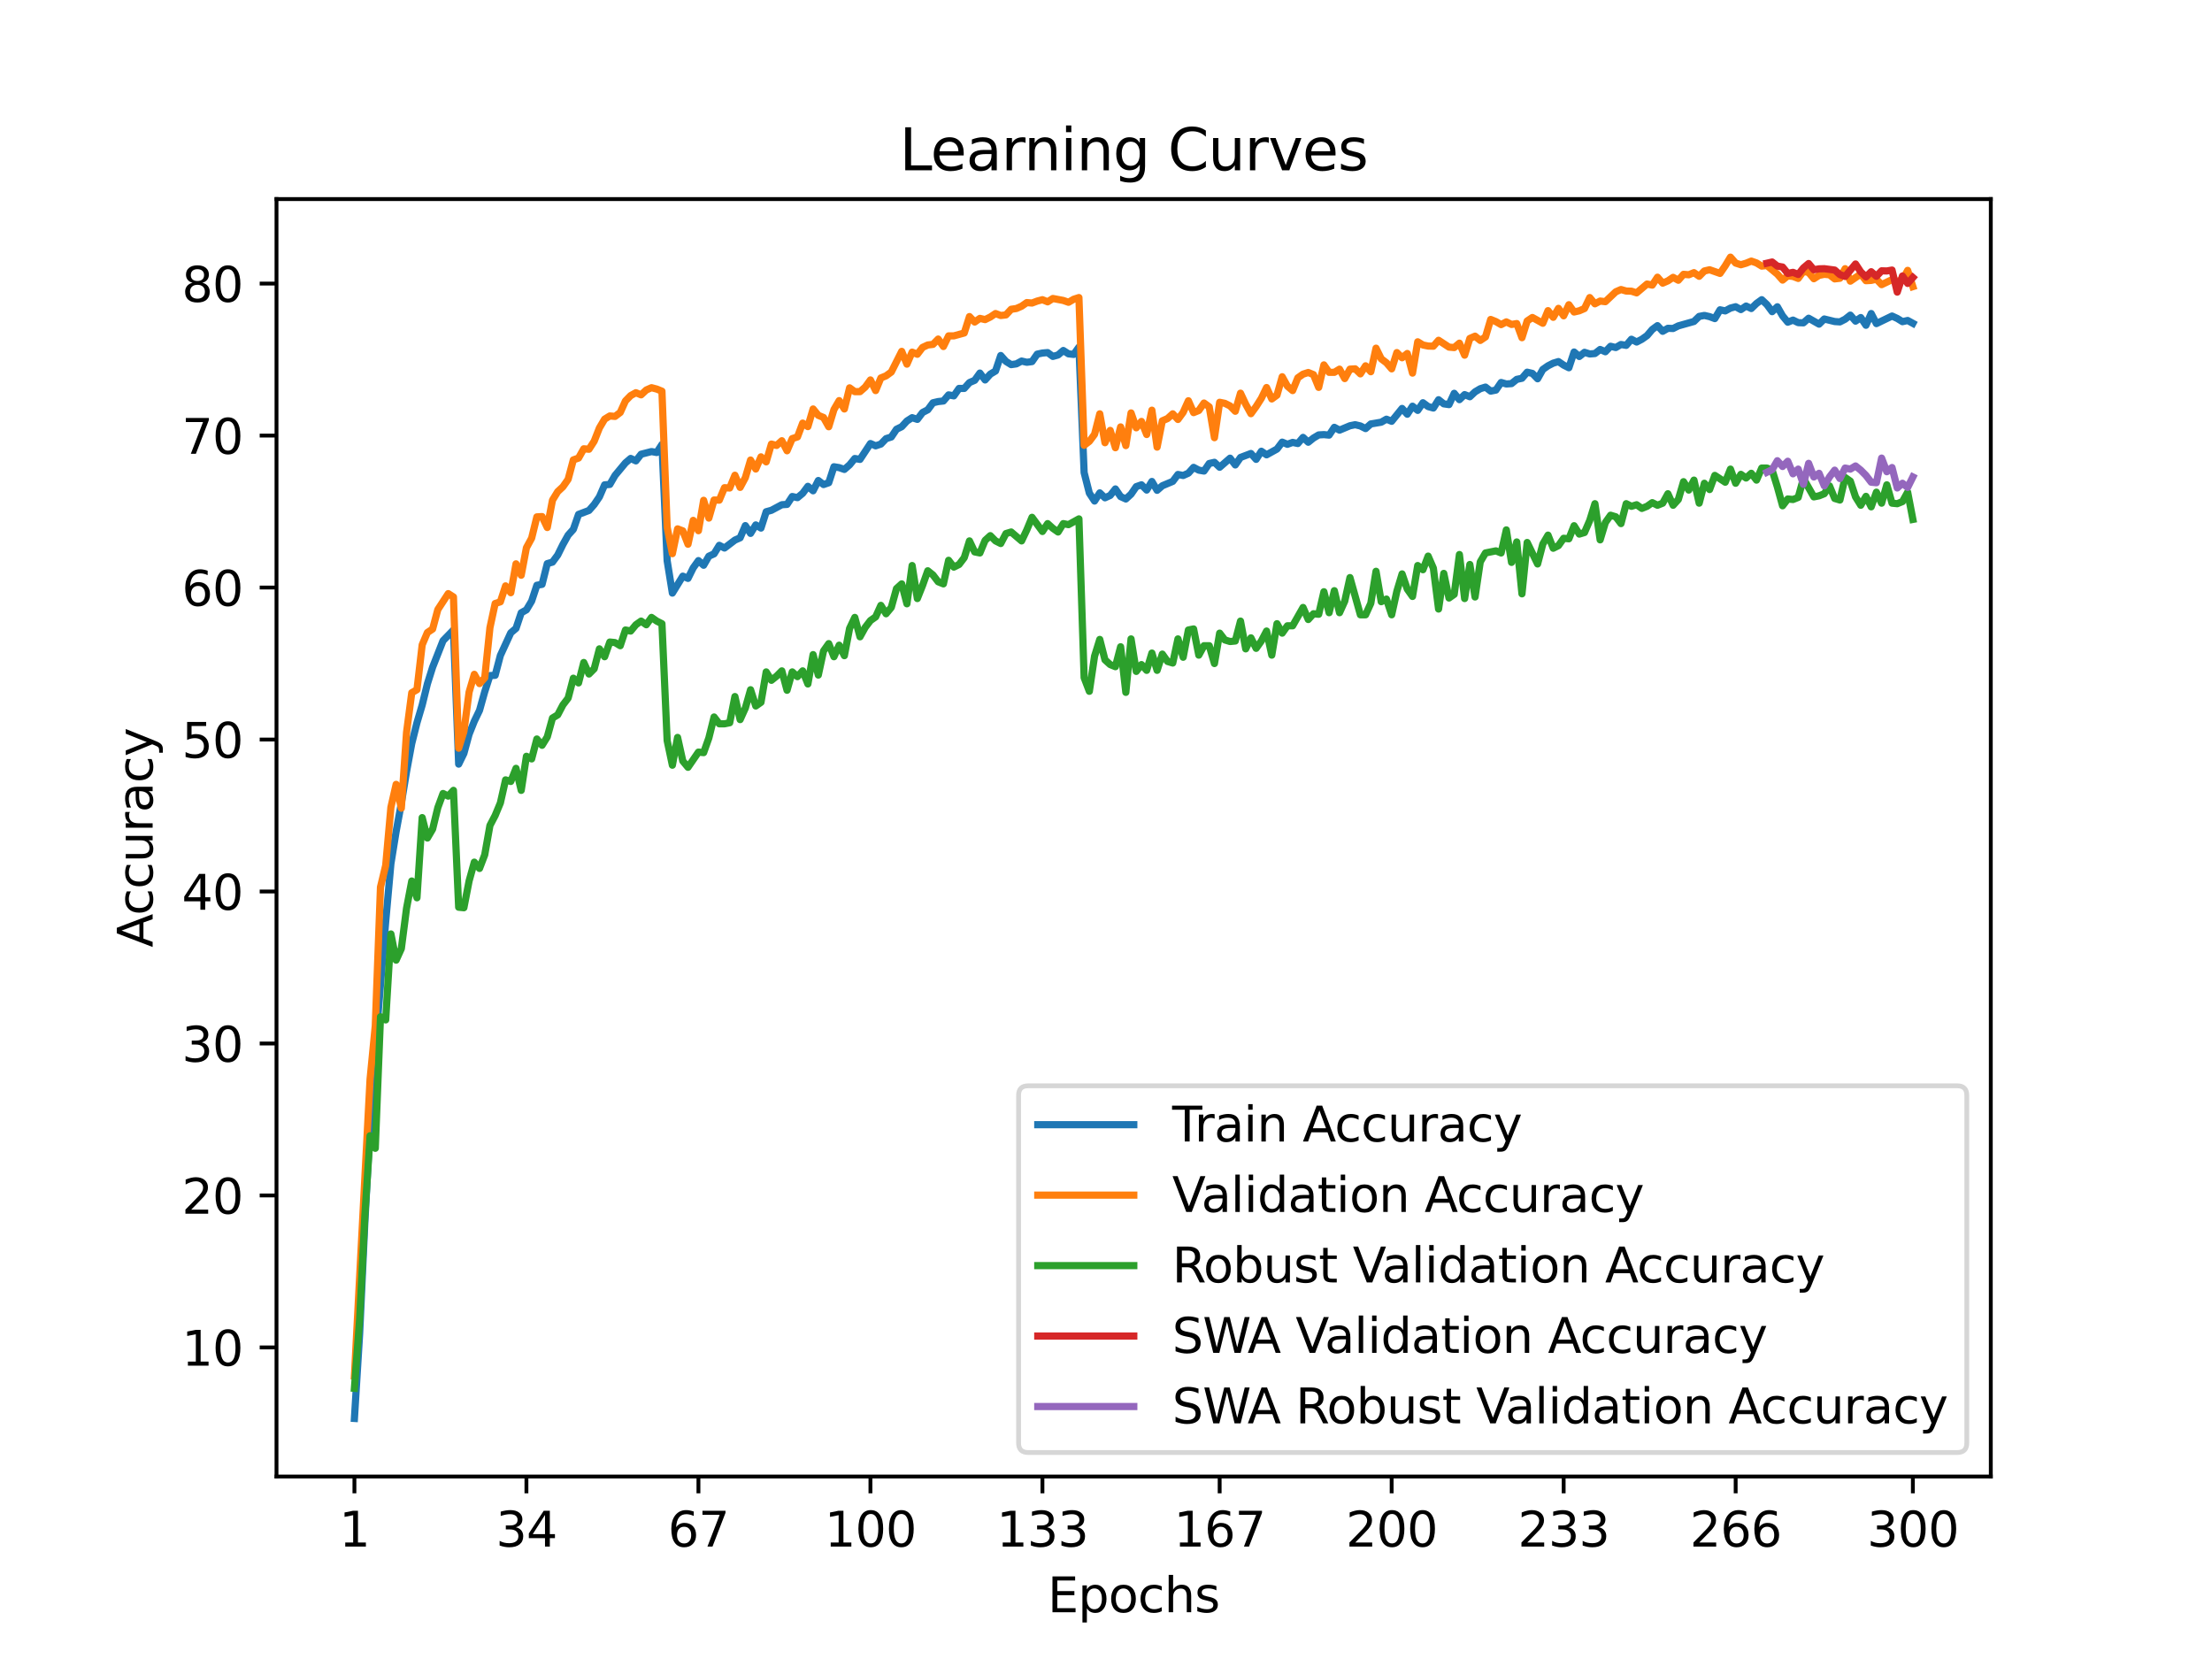 <?xml version="1.0" encoding="utf-8" standalone="no"?>
<!DOCTYPE svg PUBLIC "-//W3C//DTD SVG 1.1//EN"
  "http://www.w3.org/Graphics/SVG/1.1/DTD/svg11.dtd">
<svg xmlns:xlink="http://www.w3.org/1999/xlink" width="460.8pt" height="345.6pt" viewBox="0 0 460.8 345.6" xmlns="http://www.w3.org/2000/svg" version="1.1">
 <defs>
  <style type="text/css">*{stroke-linejoin: round; stroke-linecap: butt}</style>
 </defs>
 <g id="figure_1">
  <g id="patch_1">
   <path d="M 0 345.6 
L 460.8 345.6 
L 460.8 0 
L 0 0 
z
" style="fill: #ffffff"/>
  </g>
  <g id="axes_1">
   <g id="patch_2">
    <path d="M 57.6 307.584 
L 414.72 307.584 
L 414.72 41.472 
L 57.6 41.472 
z
" style="fill: #ffffff"/>
   </g>
   <g id="matplotlib.axis_1">
    <g id="xtick_1">
     <g id="line2d_1">
      <defs>
       <path id="m3fe424d471" d="M 0 0 
L 0 3.5 
" style="stroke: #000000; stroke-width: 0.8"/>
      </defs>
      <g>
       <use xlink:href="#m3fe424d471" x="73.833" y="307.584" style="stroke: #000000; stroke-width: 0.8"/>
      </g>
     </g>
     <g id="text_1">
      <!-- 1 -->
      <g transform="translate(70.651 322.182) scale(0.1 -0.1)">
       <defs>
        <path id="DejaVuSans-31" d="M 794 531 
L 1825 531 
L 1825 4091 
L 703 3866 
L 703 4441 
L 1819 4666 
L 2450 4666 
L 2450 531 
L 3481 531 
L 3481 0 
L 794 0 
L 794 531 
z
" transform="scale(0.016)"/>
       </defs>
       <use xlink:href="#DejaVuSans-31"/>
      </g>
     </g>
    </g>
    <g id="xtick_2">
     <g id="line2d_2">
      <g>
       <use xlink:href="#m3fe424d471" x="109.664" y="307.584" style="stroke: #000000; stroke-width: 0.8"/>
      </g>
     </g>
     <g id="text_2">
      <!-- 34 -->
      <g transform="translate(103.302 322.182) scale(0.1 -0.1)">
       <defs>
        <path id="DejaVuSans-33" d="M 2597 2516 
Q 3050 2419 3304 2112 
Q 3559 1806 3559 1356 
Q 3559 666 3084 287 
Q 2609 -91 1734 -91 
Q 1441 -91 1130 -33 
Q 819 25 488 141 
L 488 750 
Q 750 597 1062 519 
Q 1375 441 1716 441 
Q 2309 441 2620 675 
Q 2931 909 2931 1356 
Q 2931 1769 2642 2001 
Q 2353 2234 1838 2234 
L 1294 2234 
L 1294 2753 
L 1863 2753 
Q 2328 2753 2575 2939 
Q 2822 3125 2822 3475 
Q 2822 3834 2567 4026 
Q 2313 4219 1838 4219 
Q 1578 4219 1281 4162 
Q 984 4106 628 3988 
L 628 4550 
Q 988 4650 1302 4700 
Q 1616 4750 1894 4750 
Q 2613 4750 3031 4423 
Q 3450 4097 3450 3541 
Q 3450 3153 3228 2886 
Q 3006 2619 2597 2516 
z
" transform="scale(0.016)"/>
        <path id="DejaVuSans-34" d="M 2419 4116 
L 825 1625 
L 2419 1625 
L 2419 4116 
z
M 2253 4666 
L 3047 4666 
L 3047 1625 
L 3713 1625 
L 3713 1100 
L 3047 1100 
L 3047 0 
L 2419 0 
L 2419 1100 
L 313 1100 
L 313 1709 
L 2253 4666 
z
" transform="scale(0.016)"/>
       </defs>
       <use xlink:href="#DejaVuSans-33"/>
       <use xlink:href="#DejaVuSans-34" x="63.623"/>
      </g>
     </g>
    </g>
    <g id="xtick_3">
     <g id="line2d_3">
      <g>
       <use xlink:href="#m3fe424d471" x="145.496" y="307.584" style="stroke: #000000; stroke-width: 0.8"/>
      </g>
     </g>
     <g id="text_3">
      <!-- 67 -->
      <g transform="translate(139.133 322.182) scale(0.1 -0.1)">
       <defs>
        <path id="DejaVuSans-36" d="M 2113 2584 
Q 1688 2584 1439 2293 
Q 1191 2003 1191 1497 
Q 1191 994 1439 701 
Q 1688 409 2113 409 
Q 2538 409 2786 701 
Q 3034 994 3034 1497 
Q 3034 2003 2786 2293 
Q 2538 2584 2113 2584 
z
M 3366 4563 
L 3366 3988 
Q 3128 4100 2886 4159 
Q 2644 4219 2406 4219 
Q 1781 4219 1451 3797 
Q 1122 3375 1075 2522 
Q 1259 2794 1537 2939 
Q 1816 3084 2150 3084 
Q 2853 3084 3261 2657 
Q 3669 2231 3669 1497 
Q 3669 778 3244 343 
Q 2819 -91 2113 -91 
Q 1303 -91 875 529 
Q 447 1150 447 2328 
Q 447 3434 972 4092 
Q 1497 4750 2381 4750 
Q 2619 4750 2861 4703 
Q 3103 4656 3366 4563 
z
" transform="scale(0.016)"/>
        <path id="DejaVuSans-37" d="M 525 4666 
L 3525 4666 
L 3525 4397 
L 1831 0 
L 1172 0 
L 2766 4134 
L 525 4134 
L 525 4666 
z
" transform="scale(0.016)"/>
       </defs>
       <use xlink:href="#DejaVuSans-36"/>
       <use xlink:href="#DejaVuSans-37" x="63.623"/>
      </g>
     </g>
    </g>
    <g id="xtick_4">
     <g id="line2d_4">
      <g>
       <use xlink:href="#m3fe424d471" x="181.327" y="307.584" style="stroke: #000000; stroke-width: 0.8"/>
      </g>
     </g>
     <g id="text_4">
      <!-- 100 -->
      <g transform="translate(171.783 322.182) scale(0.1 -0.1)">
       <defs>
        <path id="DejaVuSans-30" d="M 2034 4250 
Q 1547 4250 1301 3770 
Q 1056 3291 1056 2328 
Q 1056 1369 1301 889 
Q 1547 409 2034 409 
Q 2525 409 2770 889 
Q 3016 1369 3016 2328 
Q 3016 3291 2770 3770 
Q 2525 4250 2034 4250 
z
M 2034 4750 
Q 2819 4750 3233 4129 
Q 3647 3509 3647 2328 
Q 3647 1150 3233 529 
Q 2819 -91 2034 -91 
Q 1250 -91 836 529 
Q 422 1150 422 2328 
Q 422 3509 836 4129 
Q 1250 4750 2034 4750 
z
" transform="scale(0.016)"/>
       </defs>
       <use xlink:href="#DejaVuSans-31"/>
       <use xlink:href="#DejaVuSans-30" x="63.623"/>
       <use xlink:href="#DejaVuSans-30" x="127.246"/>
      </g>
     </g>
    </g>
    <g id="xtick_5">
     <g id="line2d_5">
      <g>
       <use xlink:href="#m3fe424d471" x="217.158" y="307.584" style="stroke: #000000; stroke-width: 0.8"/>
      </g>
     </g>
     <g id="text_5">
      <!-- 133 -->
      <g transform="translate(207.615 322.182) scale(0.1 -0.1)">
       <use xlink:href="#DejaVuSans-31"/>
       <use xlink:href="#DejaVuSans-33" x="63.623"/>
       <use xlink:href="#DejaVuSans-33" x="127.246"/>
      </g>
     </g>
    </g>
    <g id="xtick_6">
     <g id="line2d_6">
      <g>
       <use xlink:href="#m3fe424d471" x="254.076" y="307.584" style="stroke: #000000; stroke-width: 0.8"/>
      </g>
     </g>
     <g id="text_6">
      <!-- 167 -->
      <g transform="translate(244.532 322.182) scale(0.1 -0.1)">
       <use xlink:href="#DejaVuSans-31"/>
       <use xlink:href="#DejaVuSans-36" x="63.623"/>
       <use xlink:href="#DejaVuSans-37" x="127.246"/>
      </g>
     </g>
    </g>
    <g id="xtick_7">
     <g id="line2d_7">
      <g>
       <use xlink:href="#m3fe424d471" x="289.907" y="307.584" style="stroke: #000000; stroke-width: 0.8"/>
      </g>
     </g>
     <g id="text_7">
      <!-- 200 -->
      <g transform="translate(280.363 322.182) scale(0.1 -0.1)">
       <defs>
        <path id="DejaVuSans-32" d="M 1228 531 
L 3431 531 
L 3431 0 
L 469 0 
L 469 531 
Q 828 903 1448 1529 
Q 2069 2156 2228 2338 
Q 2531 2678 2651 2914 
Q 2772 3150 2772 3378 
Q 2772 3750 2511 3984 
Q 2250 4219 1831 4219 
Q 1534 4219 1204 4116 
Q 875 4013 500 3803 
L 500 4441 
Q 881 4594 1212 4672 
Q 1544 4750 1819 4750 
Q 2544 4750 2975 4387 
Q 3406 4025 3406 3419 
Q 3406 3131 3298 2873 
Q 3191 2616 2906 2266 
Q 2828 2175 2409 1742 
Q 1991 1309 1228 531 
z
" transform="scale(0.016)"/>
       </defs>
       <use xlink:href="#DejaVuSans-32"/>
       <use xlink:href="#DejaVuSans-30" x="63.623"/>
       <use xlink:href="#DejaVuSans-30" x="127.246"/>
      </g>
     </g>
    </g>
    <g id="xtick_8">
     <g id="line2d_8">
      <g>
       <use xlink:href="#m3fe424d471" x="325.739" y="307.584" style="stroke: #000000; stroke-width: 0.8"/>
      </g>
     </g>
     <g id="text_8">
      <!-- 233 -->
      <g transform="translate(316.195 322.182) scale(0.1 -0.1)">
       <use xlink:href="#DejaVuSans-32"/>
       <use xlink:href="#DejaVuSans-33" x="63.623"/>
       <use xlink:href="#DejaVuSans-33" x="127.246"/>
      </g>
     </g>
    </g>
    <g id="xtick_9">
     <g id="line2d_9">
      <g>
       <use xlink:href="#m3fe424d471" x="361.57" y="307.584" style="stroke: #000000; stroke-width: 0.8"/>
      </g>
     </g>
     <g id="text_9">
      <!-- 266 -->
      <g transform="translate(352.026 322.182) scale(0.1 -0.1)">
       <use xlink:href="#DejaVuSans-32"/>
       <use xlink:href="#DejaVuSans-36" x="63.623"/>
       <use xlink:href="#DejaVuSans-36" x="127.246"/>
      </g>
     </g>
    </g>
    <g id="xtick_10">
     <g id="line2d_10">
      <g>
       <use xlink:href="#m3fe424d471" x="398.487" y="307.584" style="stroke: #000000; stroke-width: 0.8"/>
      </g>
     </g>
     <g id="text_10">
      <!-- 300 -->
      <g transform="translate(388.944 322.182) scale(0.1 -0.1)">
       <use xlink:href="#DejaVuSans-33"/>
       <use xlink:href="#DejaVuSans-30" x="63.623"/>
       <use xlink:href="#DejaVuSans-30" x="127.246"/>
      </g>
     </g>
    </g>
    <g id="text_11">
     <!-- Epochs -->
     <g transform="translate(218.244 335.861) scale(0.1 -0.1)">
      <defs>
       <path id="DejaVuSans-45" d="M 628 4666 
L 3578 4666 
L 3578 4134 
L 1259 4134 
L 1259 2753 
L 3481 2753 
L 3481 2222 
L 1259 2222 
L 1259 531 
L 3634 531 
L 3634 0 
L 628 0 
L 628 4666 
z
" transform="scale(0.016)"/>
       <path id="DejaVuSans-70" d="M 1159 525 
L 1159 -1331 
L 581 -1331 
L 581 3500 
L 1159 3500 
L 1159 2969 
Q 1341 3281 1617 3432 
Q 1894 3584 2278 3584 
Q 2916 3584 3314 3078 
Q 3713 2572 3713 1747 
Q 3713 922 3314 415 
Q 2916 -91 2278 -91 
Q 1894 -91 1617 61 
Q 1341 213 1159 525 
z
M 3116 1747 
Q 3116 2381 2855 2742 
Q 2594 3103 2138 3103 
Q 1681 3103 1420 2742 
Q 1159 2381 1159 1747 
Q 1159 1113 1420 752 
Q 1681 391 2138 391 
Q 2594 391 2855 752 
Q 3116 1113 3116 1747 
z
" transform="scale(0.016)"/>
       <path id="DejaVuSans-6f" d="M 1959 3097 
Q 1497 3097 1228 2736 
Q 959 2375 959 1747 
Q 959 1119 1226 758 
Q 1494 397 1959 397 
Q 2419 397 2687 759 
Q 2956 1122 2956 1747 
Q 2956 2369 2687 2733 
Q 2419 3097 1959 3097 
z
M 1959 3584 
Q 2709 3584 3137 3096 
Q 3566 2609 3566 1747 
Q 3566 888 3137 398 
Q 2709 -91 1959 -91 
Q 1206 -91 779 398 
Q 353 888 353 1747 
Q 353 2609 779 3096 
Q 1206 3584 1959 3584 
z
" transform="scale(0.016)"/>
       <path id="DejaVuSans-63" d="M 3122 3366 
L 3122 2828 
Q 2878 2963 2633 3030 
Q 2388 3097 2138 3097 
Q 1578 3097 1268 2742 
Q 959 2388 959 1747 
Q 959 1106 1268 751 
Q 1578 397 2138 397 
Q 2388 397 2633 464 
Q 2878 531 3122 666 
L 3122 134 
Q 2881 22 2623 -34 
Q 2366 -91 2075 -91 
Q 1284 -91 818 406 
Q 353 903 353 1747 
Q 353 2603 823 3093 
Q 1294 3584 2113 3584 
Q 2378 3584 2631 3529 
Q 2884 3475 3122 3366 
z
" transform="scale(0.016)"/>
       <path id="DejaVuSans-68" d="M 3513 2113 
L 3513 0 
L 2938 0 
L 2938 2094 
Q 2938 2591 2744 2837 
Q 2550 3084 2163 3084 
Q 1697 3084 1428 2787 
Q 1159 2491 1159 1978 
L 1159 0 
L 581 0 
L 581 4863 
L 1159 4863 
L 1159 2956 
Q 1366 3272 1645 3428 
Q 1925 3584 2291 3584 
Q 2894 3584 3203 3211 
Q 3513 2838 3513 2113 
z
" transform="scale(0.016)"/>
       <path id="DejaVuSans-73" d="M 2834 3397 
L 2834 2853 
Q 2591 2978 2328 3040 
Q 2066 3103 1784 3103 
Q 1356 3103 1142 2972 
Q 928 2841 928 2578 
Q 928 2378 1081 2264 
Q 1234 2150 1697 2047 
L 1894 2003 
Q 2506 1872 2764 1633 
Q 3022 1394 3022 966 
Q 3022 478 2636 193 
Q 2250 -91 1575 -91 
Q 1294 -91 989 -36 
Q 684 19 347 128 
L 347 722 
Q 666 556 975 473 
Q 1284 391 1588 391 
Q 1994 391 2212 530 
Q 2431 669 2431 922 
Q 2431 1156 2273 1281 
Q 2116 1406 1581 1522 
L 1381 1569 
Q 847 1681 609 1914 
Q 372 2147 372 2553 
Q 372 3047 722 3315 
Q 1072 3584 1716 3584 
Q 2034 3584 2315 3537 
Q 2597 3491 2834 3397 
z
" transform="scale(0.016)"/>
      </defs>
      <use xlink:href="#DejaVuSans-45"/>
      <use xlink:href="#DejaVuSans-70" x="63.184"/>
      <use xlink:href="#DejaVuSans-6f" x="126.66"/>
      <use xlink:href="#DejaVuSans-63" x="187.842"/>
      <use xlink:href="#DejaVuSans-68" x="242.822"/>
      <use xlink:href="#DejaVuSans-73" x="306.201"/>
     </g>
    </g>
   </g>
   <g id="matplotlib.axis_2">
    <g id="ytick_1">
     <g id="line2d_11">
      <defs>
       <path id="mde7cdf52b2" d="M 0 0 
L -3.5 0 
" style="stroke: #000000; stroke-width: 0.8"/>
      </defs>
      <g>
       <use xlink:href="#mde7cdf52b2" x="57.6" y="280.695" style="stroke: #000000; stroke-width: 0.8"/>
      </g>
     </g>
     <g id="text_12">
      <!-- 10 -->
      <g transform="translate(37.875 284.494) scale(0.1 -0.1)">
       <use xlink:href="#DejaVuSans-31"/>
       <use xlink:href="#DejaVuSans-30" x="63.623"/>
      </g>
     </g>
    </g>
    <g id="ytick_2">
     <g id="line2d_12">
      <g>
       <use xlink:href="#mde7cdf52b2" x="57.6" y="249.035" style="stroke: #000000; stroke-width: 0.8"/>
      </g>
     </g>
     <g id="text_13">
      <!-- 20 -->
      <g transform="translate(37.875 252.834) scale(0.1 -0.1)">
       <use xlink:href="#DejaVuSans-32"/>
       <use xlink:href="#DejaVuSans-30" x="63.623"/>
      </g>
     </g>
    </g>
    <g id="ytick_3">
     <g id="line2d_13">
      <g>
       <use xlink:href="#mde7cdf52b2" x="57.6" y="217.376" style="stroke: #000000; stroke-width: 0.8"/>
      </g>
     </g>
     <g id="text_14">
      <!-- 30 -->
      <g transform="translate(37.875 221.175) scale(0.1 -0.1)">
       <use xlink:href="#DejaVuSans-33"/>
       <use xlink:href="#DejaVuSans-30" x="63.623"/>
      </g>
     </g>
    </g>
    <g id="ytick_4">
     <g id="line2d_14">
      <g>
       <use xlink:href="#mde7cdf52b2" x="57.6" y="185.716" style="stroke: #000000; stroke-width: 0.8"/>
      </g>
     </g>
     <g id="text_15">
      <!-- 40 -->
      <g transform="translate(37.875 189.515) scale(0.1 -0.1)">
       <use xlink:href="#DejaVuSans-34"/>
       <use xlink:href="#DejaVuSans-30" x="63.623"/>
      </g>
     </g>
    </g>
    <g id="ytick_5">
     <g id="line2d_15">
      <g>
       <use xlink:href="#mde7cdf52b2" x="57.6" y="154.056" style="stroke: #000000; stroke-width: 0.8"/>
      </g>
     </g>
     <g id="text_16">
      <!-- 50 -->
      <g transform="translate(37.875 157.855) scale(0.1 -0.1)">
       <defs>
        <path id="DejaVuSans-35" d="M 691 4666 
L 3169 4666 
L 3169 4134 
L 1269 4134 
L 1269 2991 
Q 1406 3038 1543 3061 
Q 1681 3084 1819 3084 
Q 2600 3084 3056 2656 
Q 3513 2228 3513 1497 
Q 3513 744 3044 326 
Q 2575 -91 1722 -91 
Q 1428 -91 1123 -41 
Q 819 9 494 109 
L 494 744 
Q 775 591 1075 516 
Q 1375 441 1709 441 
Q 2250 441 2565 725 
Q 2881 1009 2881 1497 
Q 2881 1984 2565 2268 
Q 2250 2553 1709 2553 
Q 1456 2553 1204 2497 
Q 953 2441 691 2322 
L 691 4666 
z
" transform="scale(0.016)"/>
       </defs>
       <use xlink:href="#DejaVuSans-35"/>
       <use xlink:href="#DejaVuSans-30" x="63.623"/>
      </g>
     </g>
    </g>
    <g id="ytick_6">
     <g id="line2d_16">
      <g>
       <use xlink:href="#mde7cdf52b2" x="57.6" y="122.396" style="stroke: #000000; stroke-width: 0.8"/>
      </g>
     </g>
     <g id="text_17">
      <!-- 60 -->
      <g transform="translate(37.875 126.195) scale(0.1 -0.1)">
       <use xlink:href="#DejaVuSans-36"/>
       <use xlink:href="#DejaVuSans-30" x="63.623"/>
      </g>
     </g>
    </g>
    <g id="ytick_7">
     <g id="line2d_17">
      <g>
       <use xlink:href="#mde7cdf52b2" x="57.6" y="90.737" style="stroke: #000000; stroke-width: 0.8"/>
      </g>
     </g>
     <g id="text_18">
      <!-- 70 -->
      <g transform="translate(37.875 94.536) scale(0.1 -0.1)">
       <use xlink:href="#DejaVuSans-37"/>
       <use xlink:href="#DejaVuSans-30" x="63.623"/>
      </g>
     </g>
    </g>
    <g id="ytick_8">
     <g id="line2d_18">
      <g>
       <use xlink:href="#mde7cdf52b2" x="57.6" y="59.077" style="stroke: #000000; stroke-width: 0.8"/>
      </g>
     </g>
     <g id="text_19">
      <!-- 80 -->
      <g transform="translate(37.875 62.876) scale(0.1 -0.1)">
       <defs>
        <path id="DejaVuSans-38" d="M 2034 2216 
Q 1584 2216 1326 1975 
Q 1069 1734 1069 1313 
Q 1069 891 1326 650 
Q 1584 409 2034 409 
Q 2484 409 2743 651 
Q 3003 894 3003 1313 
Q 3003 1734 2745 1975 
Q 2488 2216 2034 2216 
z
M 1403 2484 
Q 997 2584 770 2862 
Q 544 3141 544 3541 
Q 544 4100 942 4425 
Q 1341 4750 2034 4750 
Q 2731 4750 3128 4425 
Q 3525 4100 3525 3541 
Q 3525 3141 3298 2862 
Q 3072 2584 2669 2484 
Q 3125 2378 3379 2068 
Q 3634 1759 3634 1313 
Q 3634 634 3220 271 
Q 2806 -91 2034 -91 
Q 1263 -91 848 271 
Q 434 634 434 1313 
Q 434 1759 690 2068 
Q 947 2378 1403 2484 
z
M 1172 3481 
Q 1172 3119 1398 2916 
Q 1625 2713 2034 2713 
Q 2441 2713 2670 2916 
Q 2900 3119 2900 3481 
Q 2900 3844 2670 4047 
Q 2441 4250 2034 4250 
Q 1625 4250 1398 4047 
Q 1172 3844 1172 3481 
z
" transform="scale(0.016)"/>
       </defs>
       <use xlink:href="#DejaVuSans-38"/>
       <use xlink:href="#DejaVuSans-30" x="63.623"/>
      </g>
     </g>
    </g>
    <g id="text_20">
     <!-- Accuracy -->
     <g transform="translate(31.795 197.356) rotate(-90) scale(0.1 -0.1)">
      <defs>
       <path id="DejaVuSans-41" d="M 2188 4044 
L 1331 1722 
L 3047 1722 
L 2188 4044 
z
M 1831 4666 
L 2547 4666 
L 4325 0 
L 3669 0 
L 3244 1197 
L 1141 1197 
L 716 0 
L 50 0 
L 1831 4666 
z
" transform="scale(0.016)"/>
       <path id="DejaVuSans-75" d="M 544 1381 
L 544 3500 
L 1119 3500 
L 1119 1403 
Q 1119 906 1312 657 
Q 1506 409 1894 409 
Q 2359 409 2629 706 
Q 2900 1003 2900 1516 
L 2900 3500 
L 3475 3500 
L 3475 0 
L 2900 0 
L 2900 538 
Q 2691 219 2414 64 
Q 2138 -91 1772 -91 
Q 1169 -91 856 284 
Q 544 659 544 1381 
z
M 1991 3584 
L 1991 3584 
z
" transform="scale(0.016)"/>
       <path id="DejaVuSans-72" d="M 2631 2963 
Q 2534 3019 2420 3045 
Q 2306 3072 2169 3072 
Q 1681 3072 1420 2755 
Q 1159 2438 1159 1844 
L 1159 0 
L 581 0 
L 581 3500 
L 1159 3500 
L 1159 2956 
Q 1341 3275 1631 3429 
Q 1922 3584 2338 3584 
Q 2397 3584 2469 3576 
Q 2541 3569 2628 3553 
L 2631 2963 
z
" transform="scale(0.016)"/>
       <path id="DejaVuSans-61" d="M 2194 1759 
Q 1497 1759 1228 1600 
Q 959 1441 959 1056 
Q 959 750 1161 570 
Q 1363 391 1709 391 
Q 2188 391 2477 730 
Q 2766 1069 2766 1631 
L 2766 1759 
L 2194 1759 
z
M 3341 1997 
L 3341 0 
L 2766 0 
L 2766 531 
Q 2569 213 2275 61 
Q 1981 -91 1556 -91 
Q 1019 -91 701 211 
Q 384 513 384 1019 
Q 384 1609 779 1909 
Q 1175 2209 1959 2209 
L 2766 2209 
L 2766 2266 
Q 2766 2663 2505 2880 
Q 2244 3097 1772 3097 
Q 1472 3097 1187 3025 
Q 903 2953 641 2809 
L 641 3341 
Q 956 3463 1253 3523 
Q 1550 3584 1831 3584 
Q 2591 3584 2966 3190 
Q 3341 2797 3341 1997 
z
" transform="scale(0.016)"/>
       <path id="DejaVuSans-79" d="M 2059 -325 
Q 1816 -950 1584 -1140 
Q 1353 -1331 966 -1331 
L 506 -1331 
L 506 -850 
L 844 -850 
Q 1081 -850 1212 -737 
Q 1344 -625 1503 -206 
L 1606 56 
L 191 3500 
L 800 3500 
L 1894 763 
L 2988 3500 
L 3597 3500 
L 2059 -325 
z
" transform="scale(0.016)"/>
      </defs>
      <use xlink:href="#DejaVuSans-41"/>
      <use xlink:href="#DejaVuSans-63" x="66.658"/>
      <use xlink:href="#DejaVuSans-63" x="121.639"/>
      <use xlink:href="#DejaVuSans-75" x="176.619"/>
      <use xlink:href="#DejaVuSans-72" x="239.998"/>
      <use xlink:href="#DejaVuSans-61" x="281.111"/>
      <use xlink:href="#DejaVuSans-63" x="342.391"/>
      <use xlink:href="#DejaVuSans-79" x="397.371"/>
     </g>
    </g>
   </g>
   <g id="line2d_19">
    <path d="M 73.833 295.488 
L 74.919 277.854 
L 76.004 254.631 
L 77.09 234.575 
L 78.176 218.222 
L 80.348 192 
L 81.433 179.922 
L 82.519 173.218 
L 83.605 167.337 
L 84.691 160.736 
L 85.777 154.879 
L 86.862 150.55 
L 87.948 146.877 
L 89.034 142.453 
L 90.12 138.994 
L 92.291 133.469 
L 94.463 131.237 
L 95.549 159.177 
L 96.635 156.953 
L 97.72 152.964 
L 98.806 150.241 
L 99.892 147.985 
L 100.978 144.099 
L 102.064 140.735 
L 103.149 140.68 
L 104.235 136.548 
L 106.407 131.823 
L 107.493 130.905 
L 108.578 127.652 
L 109.664 127.042 
L 110.75 125.222 
L 111.836 121.921 
L 112.922 121.731 
L 114.007 117.41 
L 115.093 117.101 
L 116.179 115.629 
L 117.265 113.429 
L 118.351 111.482 
L 119.436 110.279 
L 120.522 107.16 
L 122.694 106.337 
L 123.78 105.102 
L 124.865 103.511 
L 125.951 101.002 
L 127.037 100.915 
L 128.123 99.039 
L 130.294 96.427 
L 131.38 95.501 
L 132.466 96.008 
L 133.552 94.623 
L 135.723 94.069 
L 136.809 94.267 
L 137.895 92.597 
L 138.981 116.808 
L 140.067 123.552 
L 142.238 120.022 
L 143.324 120.489 
L 144.41 118.296 
L 145.496 116.785 
L 146.581 117.75 
L 147.667 115.866 
L 148.753 115.376 
L 149.839 113.603 
L 150.925 114.165 
L 153.096 112.511 
L 154.182 112.036 
L 155.268 109.495 
L 156.354 111.117 
L 157.439 109.352 
L 158.525 110.009 
L 159.611 106.606 
L 160.697 106.305 
L 162.868 105.142 
L 163.954 105.078 
L 165.04 103.432 
L 166.126 103.67 
L 167.212 102.767 
L 168.297 101.311 
L 169.383 102.237 
L 170.469 100.1 
L 171.555 100.939 
L 172.641 100.567 
L 173.726 97.235 
L 174.812 97.417 
L 175.898 97.789 
L 176.984 96.839 
L 178.07 95.517 
L 179.155 95.699 
L 181.327 92.399 
L 182.413 92.874 
L 183.499 92.509 
L 184.584 91.378 
L 185.67 91.037 
L 186.756 89.423 
L 187.842 88.892 
L 188.928 87.705 
L 190.013 87.009 
L 191.099 87.365 
L 192.185 85.932 
L 193.271 85.37 
L 194.357 83.906 
L 195.442 83.653 
L 196.528 83.534 
L 197.614 82.26 
L 198.7 82.465 
L 199.786 80.914 
L 200.871 80.914 
L 201.957 79.695 
L 203.043 79.228 
L 204.129 77.716 
L 205.215 79.149 
L 206.3 77.938 
L 207.386 77.289 
L 208.472 74.06 
L 209.558 75.287 
L 210.644 75.959 
L 211.729 75.801 
L 212.815 75.215 
L 213.901 75.469 
L 214.987 75.326 
L 216.073 73.775 
L 217.158 73.545 
L 218.244 73.45 
L 219.33 74.25 
L 220.416 73.949 
L 221.502 73.015 
L 222.587 73.712 
L 223.673 73.83 
L 224.759 72.311 
L 225.845 98.454 
L 226.931 102.728 
L 228.016 104.374 
L 229.102 102.672 
L 230.188 103.701 
L 231.274 103.21 
L 232.36 101.857 
L 233.445 103.448 
L 234.531 103.947 
L 235.617 102.949 
L 236.703 101.374 
L 237.789 100.994 
L 238.875 102.087 
L 239.96 100.298 
L 241.046 102.142 
L 242.132 101.192 
L 244.304 100.282 
L 245.389 98.841 
L 246.475 99.055 
L 247.561 98.572 
L 248.647 97.361 
L 249.733 97.939 
L 250.818 98.129 
L 251.904 96.554 
L 252.99 96.309 
L 254.076 97.338 
L 256.247 95.446 
L 257.333 96.855 
L 258.419 95.296 
L 260.591 94.472 
L 261.676 95.691 
L 262.762 94.005 
L 263.848 94.749 
L 266.02 93.546 
L 267.105 92.106 
L 268.191 92.557 
L 269.277 92.161 
L 270.363 92.391 
L 271.449 91.116 
L 272.534 92.122 
L 273.62 91.251 
L 274.706 90.602 
L 275.792 90.539 
L 276.878 90.642 
L 277.963 89.019 
L 279.049 89.605 
L 281.221 88.694 
L 282.307 88.473 
L 283.392 88.734 
L 284.478 89.28 
L 285.564 88.315 
L 287.736 87.95 
L 288.821 87.325 
L 289.907 87.761 
L 292.079 85.085 
L 293.165 86.288 
L 294.25 84.618 
L 295.336 85.489 
L 296.422 83.898 
L 297.508 84.697 
L 298.594 84.998 
L 299.679 83.273 
L 300.765 84.128 
L 301.851 84.286 
L 302.937 81.935 
L 304.023 83.257 
L 305.108 82.204 
L 306.194 82.647 
L 307.28 81.626 
L 308.366 80.977 
L 309.452 80.637 
L 310.537 81.476 
L 311.623 81.262 
L 312.709 79.679 
L 313.795 79.988 
L 314.881 79.909 
L 315.966 79.03 
L 317.052 78.801 
L 318.138 77.534 
L 319.224 77.788 
L 320.31 78.904 
L 321.395 76.965 
L 322.481 76.205 
L 323.567 75.651 
L 324.653 75.326 
L 325.739 76.062 
L 326.824 76.608 
L 327.91 73.332 
L 328.996 74.266 
L 330.082 73.395 
L 331.168 73.735 
L 332.253 73.648 
L 333.339 72.801 
L 334.425 73.276 
L 335.511 72.136 
L 336.597 72.398 
L 337.682 71.764 
L 338.768 71.946 
L 339.854 70.672 
L 340.94 71.25 
L 342.026 70.68 
L 343.111 69.912 
L 344.197 68.638 
L 345.283 67.839 
L 346.369 69.018 
L 347.455 68.393 
L 348.54 68.432 
L 349.626 67.886 
L 352.884 66.968 
L 353.969 65.915 
L 355.055 65.71 
L 356.141 65.963 
L 357.227 66.366 
L 358.313 64.538 
L 359.398 64.768 
L 360.484 64.182 
L 361.57 63.897 
L 362.656 64.491 
L 363.742 63.755 
L 364.827 64.269 
L 365.913 63.216 
L 366.999 62.433 
L 368.085 63.454 
L 369.171 64.926 
L 370.256 63.905 
L 371.342 65.804 
L 372.428 67.118 
L 373.514 66.683 
L 374.6 67.213 
L 375.685 67.253 
L 376.771 66.295 
L 378.943 67.522 
L 380.029 66.454 
L 382.2 66.984 
L 383.286 67.055 
L 384.372 66.501 
L 385.458 65.646 
L 386.543 66.897 
L 387.629 66.153 
L 388.715 67.759 
L 389.801 65.314 
L 390.887 67.411 
L 394.144 65.836 
L 395.23 66.335 
L 396.316 67.008 
L 397.401 66.762 
L 398.487 67.356 
L 398.487 67.356 
" clip-path="url(#p4598db904b)" style="fill: none; stroke: #1f77b4; stroke-width: 1.5; stroke-linecap: square"/>
   </g>
   <g id="line2d_20">
    <path d="M 73.833 286.647 
L 77.09 224.847 
L 78.176 213.703 
L 79.262 184.798 
L 80.348 180.27 
L 81.433 168.176 
L 82.519 163.396 
L 83.605 168.366 
L 84.691 152.568 
L 85.777 144.305 
L 86.862 143.672 
L 87.948 134.332 
L 89.034 131.768 
L 90.12 131.039 
L 91.206 126.987 
L 93.377 123.663 
L 94.463 124.359 
L 95.549 155.861 
L 96.635 152.378 
L 97.72 144.178 
L 98.806 140.474 
L 99.892 142.405 
L 100.978 141.202 
L 102.064 130.754 
L 103.149 125.721 
L 104.235 125.372 
L 105.321 122.048 
L 106.407 123.473 
L 107.493 117.457 
L 108.578 119.832 
L 109.664 114.101 
L 110.75 112.107 
L 111.836 107.674 
L 112.922 107.611 
L 114.007 109.891 
L 115.093 104.192 
L 116.179 102.419 
L 117.265 101.406 
L 118.351 99.855 
L 119.436 95.802 
L 120.522 95.422 
L 121.608 93.491 
L 122.694 93.586 
L 123.78 91.908 
L 124.865 89.154 
L 125.951 87.317 
L 127.037 86.652 
L 128.123 86.747 
L 129.209 85.924 
L 130.294 83.518 
L 131.38 82.41 
L 132.466 81.808 
L 133.552 82.252 
L 134.638 81.239 
L 135.723 80.764 
L 136.809 81.049 
L 137.895 81.492 
L 138.981 109.827 
L 140.067 115.336 
L 141.152 110.176 
L 142.238 110.587 
L 143.324 113.373 
L 144.41 108.403 
L 145.496 110.556 
L 146.581 104.224 
L 147.667 107.928 
L 148.753 104.16 
L 149.839 104.192 
L 150.925 101.596 
L 152.01 101.659 
L 153.096 99 
L 154.182 101.533 
L 155.268 99.506 
L 156.354 95.834 
L 157.439 97.702 
L 158.525 95.169 
L 159.611 96.214 
L 160.697 92.509 
L 161.783 92.794 
L 162.868 91.813 
L 163.954 93.903 
L 165.04 91.37 
L 166.126 91.021 
L 167.212 88.14 
L 168.297 88.869 
L 169.383 85.196 
L 170.469 86.526 
L 171.555 86.969 
L 172.641 88.9 
L 173.726 85.323 
L 174.812 83.455 
L 175.898 85.196 
L 176.984 80.795 
L 178.07 81.587 
L 179.155 81.587 
L 180.241 80.637 
L 181.327 79.149 
L 182.413 81.365 
L 183.499 78.737 
L 184.584 78.294 
L 185.67 77.503 
L 187.842 73.197 
L 188.928 75.856 
L 190.013 73.355 
L 191.099 73.799 
L 192.185 72.374 
L 193.271 71.867 
L 194.357 71.741 
L 195.442 70.633 
L 196.528 72.184 
L 197.614 69.968 
L 198.7 69.968 
L 200.871 69.366 
L 201.957 65.947 
L 203.043 67.087 
L 204.129 66.327 
L 205.215 66.58 
L 206.3 66.042 
L 207.386 65.314 
L 208.472 65.725 
L 209.558 65.599 
L 210.644 64.427 
L 211.729 64.269 
L 212.815 63.794 
L 213.901 63.034 
L 214.987 63.129 
L 216.073 62.718 
L 217.158 62.433 
L 218.244 62.876 
L 219.33 62.179 
L 221.502 62.591 
L 222.587 62.971 
L 223.673 62.338 
L 224.759 61.989 
L 225.845 92.763 
L 226.931 91.94 
L 228.016 90.483 
L 229.102 86.209 
L 230.188 92.225 
L 231.274 89.66 
L 232.36 93.269 
L 233.445 88.932 
L 234.531 92.826 
L 235.617 86.019 
L 236.703 89.122 
L 237.789 87.792 
L 238.875 90.515 
L 239.96 85.449 
L 241.046 93.143 
L 242.132 87.666 
L 243.218 87.191 
L 244.304 86.209 
L 245.389 87.381 
L 246.475 85.893 
L 247.561 83.486 
L 248.647 85.956 
L 249.733 85.513 
L 250.818 83.961 
L 251.904 84.753 
L 252.99 91.18 
L 254.076 83.803 
L 255.162 84.025 
L 256.247 84.563 
L 257.333 85.671 
L 258.419 81.903 
L 259.505 84.215 
L 260.591 86.178 
L 261.676 84.69 
L 262.762 82.98 
L 263.848 80.732 
L 264.934 83.107 
L 266.02 82.315 
L 267.105 78.484 
L 268.191 80.447 
L 269.277 81.365 
L 270.363 78.706 
L 271.449 77.946 
L 272.534 77.598 
L 273.62 78.041 
L 274.706 80.7 
L 275.792 76.015 
L 276.878 77.566 
L 277.963 77.566 
L 279.049 76.901 
L 280.135 78.864 
L 281.221 76.901 
L 282.307 76.838 
L 283.392 77.883 
L 284.478 76.205 
L 285.564 77.439 
L 286.65 72.532 
L 287.736 74.748 
L 288.821 75.572 
L 289.907 76.838 
L 290.993 73.45 
L 292.079 74.527 
L 293.165 73.64 
L 294.25 77.724 
L 295.336 71.202 
L 296.422 71.867 
L 297.508 72.089 
L 298.594 72.121 
L 299.679 70.886 
L 301.851 72.311 
L 302.937 72.406 
L 304.023 71.487 
L 305.108 73.989 
L 306.194 70.506 
L 307.28 70.031 
L 308.366 70.918 
L 309.452 70.189 
L 310.537 66.548 
L 311.623 66.992 
L 312.709 67.625 
L 313.795 67.055 
L 314.881 67.593 
L 315.966 67.403 
L 317.052 70.348 
L 318.138 66.865 
L 319.224 66.137 
L 321.395 67.34 
L 322.481 64.712 
L 323.567 66.105 
L 324.653 64.237 
L 325.739 65.789 
L 326.824 63.477 
L 327.91 64.997 
L 328.996 64.744 
L 330.082 64.269 
L 331.168 61.989 
L 332.253 63.288 
L 333.339 62.718 
L 334.425 62.844 
L 336.597 60.786 
L 337.682 60.312 
L 338.768 60.628 
L 339.854 60.66 
L 340.94 61.008 
L 343.111 59.172 
L 344.197 59.393 
L 345.283 57.747 
L 346.369 58.982 
L 347.455 58.507 
L 348.54 57.779 
L 349.626 58.38 
L 350.712 57.146 
L 351.798 57.241 
L 352.884 56.797 
L 353.969 57.557 
L 355.055 56.449 
L 356.141 56.196 
L 358.313 56.956 
L 359.398 55.373 
L 360.484 53.568 
L 361.57 54.803 
L 362.656 55.151 
L 363.742 54.834 
L 364.827 54.391 
L 365.913 54.771 
L 366.999 55.436 
L 368.085 55.309 
L 370.256 57.114 
L 371.342 58.349 
L 372.428 57.462 
L 373.514 57.589 
L 374.6 58 
L 375.685 56.512 
L 376.771 56.766 
L 377.857 58.064 
L 378.943 57.367 
L 380.029 57.146 
L 381.114 57.241 
L 382.2 58.095 
L 383.286 57.969 
L 384.372 55.974 
L 385.458 58.57 
L 387.629 57.082 
L 388.715 58.475 
L 389.801 58.412 
L 390.887 58.159 
L 391.972 59.298 
L 394.144 58.254 
L 395.23 58.602 
L 396.316 58.317 
L 397.401 56.322 
L 398.487 59.71 
L 398.487 59.71 
" clip-path="url(#p4598db904b)" style="fill: none; stroke: #ff7f0e; stroke-width: 1.5; stroke-linecap: square"/>
   </g>
   <g id="line2d_21">
    <path d="M 73.833 289.21 
L 74.919 274.8 
L 76.004 253.293 
L 77.09 236.59 
L 78.176 239.21 
L 79.262 211.808 
L 80.348 212.463 
L 81.433 194.559 
L 82.519 200.017 
L 83.605 197.615 
L 84.691 189.209 
L 85.777 183.532 
L 86.862 187.026 
L 87.948 170.323 
L 89.034 174.58 
L 90.12 172.724 
L 91.206 168.248 
L 92.291 165.301 
L 93.377 165.847 
L 94.463 164.646 
L 95.549 188.991 
L 96.635 189.1 
L 97.72 183.532 
L 98.806 179.602 
L 99.892 180.912 
L 100.978 178.074 
L 102.064 171.96 
L 103.149 169.886 
L 104.235 167.266 
L 105.321 162.462 
L 106.407 162.79 
L 107.493 160.06 
L 108.578 164.646 
L 109.664 157.55 
L 110.75 158.095 
L 111.836 153.947 
L 112.922 155.257 
L 114.007 153.51 
L 115.093 149.58 
L 116.179 148.925 
L 117.265 146.851 
L 118.351 145.431 
L 119.436 141.283 
L 120.522 142.265 
L 121.608 138.008 
L 122.694 140.41 
L 123.78 139.318 
L 124.865 135.169 
L 125.951 136.807 
L 127.037 133.75 
L 128.123 133.859 
L 129.209 134.514 
L 130.294 131.239 
L 131.38 131.458 
L 132.466 130.147 
L 133.552 129.383 
L 134.638 130.147 
L 135.723 128.619 
L 136.809 129.383 
L 137.895 129.929 
L 138.981 154.274 
L 140.067 159.405 
L 141.152 153.619 
L 142.238 158.532 
L 143.324 159.842 
L 145.496 156.676 
L 146.581 156.785 
L 147.667 153.729 
L 148.753 149.362 
L 149.839 150.781 
L 150.925 150.781 
L 152.01 150.563 
L 153.096 145.104 
L 154.182 149.908 
L 155.268 147.506 
L 156.354 143.685 
L 157.439 147.069 
L 158.525 146.305 
L 159.611 139.973 
L 160.697 141.72 
L 161.783 140.846 
L 162.868 139.755 
L 163.954 143.794 
L 165.04 139.973 
L 166.126 140.955 
L 167.212 139.755 
L 168.297 142.484 
L 169.383 136.37 
L 170.469 140.628 
L 171.555 135.606 
L 172.641 134.078 
L 173.726 136.807 
L 174.812 134.405 
L 175.898 136.589 
L 176.984 130.912 
L 178.07 128.619 
L 179.155 132.658 
L 180.241 130.693 
L 181.327 129.274 
L 182.413 128.51 
L 183.499 126.108 
L 184.584 127.855 
L 185.67 126.545 
L 186.756 122.615 
L 187.842 121.632 
L 188.928 125.781 
L 190.013 117.811 
L 191.099 124.689 
L 192.185 121.96 
L 193.271 118.903 
L 194.357 119.776 
L 195.442 121.195 
L 196.528 121.632 
L 197.614 116.719 
L 198.7 118.139 
L 199.786 117.593 
L 200.871 116.174 
L 201.957 112.68 
L 203.043 114.973 
L 204.129 115.191 
L 205.215 112.571 
L 206.3 111.588 
L 207.386 112.68 
L 208.472 113.226 
L 209.558 111.152 
L 210.644 110.824 
L 212.815 112.68 
L 213.901 110.387 
L 214.987 107.767 
L 217.158 110.715 
L 218.244 109.077 
L 219.33 110.06 
L 220.416 110.824 
L 221.502 109.077 
L 222.587 109.296 
L 224.759 108.095 
L 225.845 141.174 
L 226.931 144.012 
L 228.016 136.698 
L 229.102 133.204 
L 230.188 137.462 
L 231.274 138.444 
L 232.36 138.881 
L 233.445 134.733 
L 234.531 144.231 
L 235.617 133.095 
L 236.703 139.864 
L 237.789 138.444 
L 238.875 139.645 
L 239.96 136.043 
L 241.046 139.645 
L 242.132 136.261 
L 243.218 137.789 
L 244.304 138.117 
L 245.389 133.095 
L 246.475 136.916 
L 247.561 131.239 
L 248.647 131.021 
L 249.733 136.479 
L 250.818 134.514 
L 251.904 134.514 
L 252.99 138.226 
L 254.076 131.894 
L 255.162 133.313 
L 256.247 133.641 
L 257.333 133.532 
L 258.419 129.383 
L 259.505 135.169 
L 260.591 132.877 
L 261.676 135.06 
L 262.762 133.532 
L 263.848 131.458 
L 264.934 136.479 
L 266.02 129.929 
L 267.105 131.894 
L 268.191 130.366 
L 269.277 130.366 
L 271.449 126.545 
L 272.534 129.056 
L 273.62 127.855 
L 274.706 127.964 
L 275.792 123.27 
L 276.878 127.637 
L 277.963 123.051 
L 279.049 127.637 
L 280.135 125.235 
L 281.221 120.322 
L 283.392 128.073 
L 284.478 128.073 
L 285.564 125.671 
L 286.65 119.012 
L 287.736 125.344 
L 288.821 124.798 
L 289.907 128.073 
L 290.993 123.16 
L 292.079 119.558 
L 293.165 122.724 
L 294.25 124.252 
L 295.336 117.811 
L 296.422 118.684 
L 297.508 115.846 
L 298.594 118.357 
L 299.679 126.872 
L 300.765 119.449 
L 301.851 124.58 
L 302.937 123.816 
L 304.023 115.518 
L 305.108 124.689 
L 306.194 117.593 
L 307.28 124.361 
L 308.366 117.047 
L 309.452 115.191 
L 311.623 114.754 
L 312.709 115.191 
L 313.795 110.387 
L 314.881 117.156 
L 315.966 112.898 
L 317.052 123.706 
L 318.138 113.008 
L 320.31 117.484 
L 321.395 113.335 
L 322.481 111.479 
L 323.567 114.208 
L 324.653 113.663 
L 325.739 112.134 
L 326.824 112.243 
L 327.91 109.514 
L 328.996 111.261 
L 330.082 110.933 
L 331.168 108.422 
L 332.253 104.929 
L 333.339 112.462 
L 334.425 108.859 
L 335.511 107.331 
L 336.597 107.658 
L 337.682 109.077 
L 338.768 104.929 
L 339.854 105.475 
L 340.94 105.147 
L 342.026 105.911 
L 343.111 105.475 
L 344.197 104.71 
L 345.283 105.256 
L 346.369 104.82 
L 347.455 102.855 
L 348.54 105.256 
L 349.626 104.055 
L 350.712 100.344 
L 351.798 102.09 
L 352.884 100.016 
L 353.969 104.82 
L 355.055 100.671 
L 356.141 101.981 
L 357.227 99.034 
L 359.398 100.453 
L 360.484 97.724 
L 361.57 100.671 
L 362.656 98.815 
L 363.742 99.579 
L 364.827 98.597 
L 365.913 100.016 
L 366.999 97.505 
L 368.085 97.505 
L 369.171 97.942 
L 370.256 101.435 
L 371.342 105.366 
L 372.428 103.946 
L 373.514 104.055 
L 374.6 103.619 
L 375.685 99.689 
L 377.857 103.51 
L 378.943 103.291 
L 380.029 102.855 
L 381.114 101.217 
L 382.2 103.837 
L 383.286 104.165 
L 384.372 99.47 
L 385.458 100.234 
L 386.543 103.51 
L 387.629 105.256 
L 388.715 103.4 
L 389.801 105.584 
L 390.887 102.527 
L 391.972 104.82 
L 393.058 100.999 
L 394.144 104.82 
L 395.23 104.929 
L 396.316 104.492 
L 397.401 102.527 
L 398.487 108.204 
L 398.487 108.204 
" clip-path="url(#p4598db904b)" style="fill: none; stroke: #2ca02c; stroke-width: 1.5; stroke-linecap: square"/>
   </g>
   <g id="line2d_22">
    <path d="M 368.085 54.834 
L 369.171 54.581 
L 370.256 55.436 
L 371.342 55.626 
L 372.428 56.956 
L 373.514 56.734 
L 374.6 57.177 
L 375.685 55.816 
L 376.771 54.898 
L 377.857 56.196 
L 378.943 56.006 
L 380.029 55.974 
L 382.2 56.259 
L 383.286 57.209 
L 384.372 57.589 
L 386.543 54.993 
L 387.629 56.639 
L 388.715 57.684 
L 389.801 56.607 
L 390.887 57.557 
L 391.972 56.417 
L 393.058 56.449 
L 394.144 56.259 
L 395.23 60.85 
L 396.316 57.494 
L 397.401 59.045 
L 398.487 57.81 
L 398.487 57.81 
" clip-path="url(#p4598db904b)" style="fill: none; stroke: #d62728; stroke-width: 1.5; stroke-linecap: square"/>
   </g>
   <g id="line2d_23">
    <path d="M 368.085 98.379 
L 369.171 97.833 
L 370.256 95.977 
L 371.342 97.178 
L 372.428 96.086 
L 373.514 98.706 
L 374.6 97.724 
L 375.685 100.889 
L 376.771 96.523 
L 377.857 99.361 
L 378.943 98.597 
L 380.029 101.217 
L 381.114 99.361 
L 382.2 97.942 
L 383.286 99.689 
L 384.372 97.505 
L 385.458 97.724 
L 386.543 97.068 
L 387.629 97.942 
L 388.715 99.034 
L 389.801 100.453 
L 390.887 100.562 
L 391.972 95.431 
L 393.058 98.269 
L 394.144 97.396 
L 395.23 101.654 
L 396.316 100.671 
L 397.401 101.545 
L 398.487 99.361 
L 398.487 99.361 
" clip-path="url(#p4598db904b)" style="fill: none; stroke: #9467bd; stroke-width: 1.5; stroke-linecap: square"/>
   </g>
   <g id="patch_3">
    <path d="M 57.6 307.584 
L 57.6 41.472 
" style="fill: none; stroke: #000000; stroke-width: 0.8; stroke-linejoin: miter; stroke-linecap: square"/>
   </g>
   <g id="patch_4">
    <path d="M 414.72 307.584 
L 414.72 41.472 
" style="fill: none; stroke: #000000; stroke-width: 0.8; stroke-linejoin: miter; stroke-linecap: square"/>
   </g>
   <g id="patch_5">
    <path d="M 57.6 307.584 
L 414.72 307.584 
" style="fill: none; stroke: #000000; stroke-width: 0.8; stroke-linejoin: miter; stroke-linecap: square"/>
   </g>
   <g id="patch_6">
    <path d="M 57.6 41.472 
L 414.72 41.472 
" style="fill: none; stroke: #000000; stroke-width: 0.8; stroke-linejoin: miter; stroke-linecap: square"/>
   </g>
   <g id="text_21">
    <!-- Learning Curves -->
    <g transform="translate(187.376 35.472) scale(0.12 -0.12)">
     <defs>
      <path id="DejaVuSans-4c" d="M 628 4666 
L 1259 4666 
L 1259 531 
L 3531 531 
L 3531 0 
L 628 0 
L 628 4666 
z
" transform="scale(0.016)"/>
      <path id="DejaVuSans-65" d="M 3597 1894 
L 3597 1613 
L 953 1613 
Q 991 1019 1311 708 
Q 1631 397 2203 397 
Q 2534 397 2845 478 
Q 3156 559 3463 722 
L 3463 178 
Q 3153 47 2828 -22 
Q 2503 -91 2169 -91 
Q 1331 -91 842 396 
Q 353 884 353 1716 
Q 353 2575 817 3079 
Q 1281 3584 2069 3584 
Q 2775 3584 3186 3129 
Q 3597 2675 3597 1894 
z
M 3022 2063 
Q 3016 2534 2758 2815 
Q 2500 3097 2075 3097 
Q 1594 3097 1305 2825 
Q 1016 2553 972 2059 
L 3022 2063 
z
" transform="scale(0.016)"/>
      <path id="DejaVuSans-6e" d="M 3513 2113 
L 3513 0 
L 2938 0 
L 2938 2094 
Q 2938 2591 2744 2837 
Q 2550 3084 2163 3084 
Q 1697 3084 1428 2787 
Q 1159 2491 1159 1978 
L 1159 0 
L 581 0 
L 581 3500 
L 1159 3500 
L 1159 2956 
Q 1366 3272 1645 3428 
Q 1925 3584 2291 3584 
Q 2894 3584 3203 3211 
Q 3513 2838 3513 2113 
z
" transform="scale(0.016)"/>
      <path id="DejaVuSans-69" d="M 603 3500 
L 1178 3500 
L 1178 0 
L 603 0 
L 603 3500 
z
M 603 4863 
L 1178 4863 
L 1178 4134 
L 603 4134 
L 603 4863 
z
" transform="scale(0.016)"/>
      <path id="DejaVuSans-67" d="M 2906 1791 
Q 2906 2416 2648 2759 
Q 2391 3103 1925 3103 
Q 1463 3103 1205 2759 
Q 947 2416 947 1791 
Q 947 1169 1205 825 
Q 1463 481 1925 481 
Q 2391 481 2648 825 
Q 2906 1169 2906 1791 
z
M 3481 434 
Q 3481 -459 3084 -895 
Q 2688 -1331 1869 -1331 
Q 1566 -1331 1297 -1286 
Q 1028 -1241 775 -1147 
L 775 -588 
Q 1028 -725 1275 -790 
Q 1522 -856 1778 -856 
Q 2344 -856 2625 -561 
Q 2906 -266 2906 331 
L 2906 616 
Q 2728 306 2450 153 
Q 2172 0 1784 0 
Q 1141 0 747 490 
Q 353 981 353 1791 
Q 353 2603 747 3093 
Q 1141 3584 1784 3584 
Q 2172 3584 2450 3431 
Q 2728 3278 2906 2969 
L 2906 3500 
L 3481 3500 
L 3481 434 
z
" transform="scale(0.016)"/>
      <path id="DejaVuSans-20" transform="scale(0.016)"/>
      <path id="DejaVuSans-43" d="M 4122 4306 
L 4122 3641 
Q 3803 3938 3442 4084 
Q 3081 4231 2675 4231 
Q 1875 4231 1450 3742 
Q 1025 3253 1025 2328 
Q 1025 1406 1450 917 
Q 1875 428 2675 428 
Q 3081 428 3442 575 
Q 3803 722 4122 1019 
L 4122 359 
Q 3791 134 3420 21 
Q 3050 -91 2638 -91 
Q 1578 -91 968 557 
Q 359 1206 359 2328 
Q 359 3453 968 4101 
Q 1578 4750 2638 4750 
Q 3056 4750 3426 4639 
Q 3797 4528 4122 4306 
z
" transform="scale(0.016)"/>
      <path id="DejaVuSans-76" d="M 191 3500 
L 800 3500 
L 1894 563 
L 2988 3500 
L 3597 3500 
L 2284 0 
L 1503 0 
L 191 3500 
z
" transform="scale(0.016)"/>
     </defs>
     <use xlink:href="#DejaVuSans-4c"/>
     <use xlink:href="#DejaVuSans-65" x="53.963"/>
     <use xlink:href="#DejaVuSans-61" x="115.486"/>
     <use xlink:href="#DejaVuSans-72" x="176.766"/>
     <use xlink:href="#DejaVuSans-6e" x="216.129"/>
     <use xlink:href="#DejaVuSans-69" x="279.508"/>
     <use xlink:href="#DejaVuSans-6e" x="307.291"/>
     <use xlink:href="#DejaVuSans-67" x="370.67"/>
     <use xlink:href="#DejaVuSans-20" x="434.146"/>
     <use xlink:href="#DejaVuSans-43" x="465.934"/>
     <use xlink:href="#DejaVuSans-75" x="535.758"/>
     <use xlink:href="#DejaVuSans-72" x="599.137"/>
     <use xlink:href="#DejaVuSans-76" x="640.25"/>
     <use xlink:href="#DejaVuSans-65" x="699.43"/>
     <use xlink:href="#DejaVuSans-73" x="760.953"/>
    </g>
   </g>
   <g id="legend_1">
    <g id="patch_7">
     <path d="M 214.189 302.584 
L 407.72 302.584 
Q 409.72 302.584 409.72 300.584 
L 409.72 228.193 
Q 409.72 226.193 407.72 226.193 
L 214.189 226.193 
Q 212.189 226.193 212.189 228.193 
L 212.189 300.584 
Q 212.189 302.584 214.189 302.584 
z
" style="fill: #ffffff; opacity: 0.8; stroke: #cccccc; stroke-linejoin: miter"/>
    </g>
    <g id="line2d_24">
     <path d="M 216.189 234.292 
L 226.189 234.292 
L 236.189 234.292 
" style="fill: none; stroke: #1f77b4; stroke-width: 1.5; stroke-linecap: square"/>
    </g>
    <g id="text_22">
     <!-- Train Accuracy -->
     <g transform="translate(244.189 237.792) scale(0.1 -0.1)">
      <defs>
       <path id="DejaVuSans-54" d="M -19 4666 
L 3928 4666 
L 3928 4134 
L 2272 4134 
L 2272 0 
L 1638 0 
L 1638 4134 
L -19 4134 
L -19 4666 
z
" transform="scale(0.016)"/>
      </defs>
      <use xlink:href="#DejaVuSans-54"/>
      <use xlink:href="#DejaVuSans-72" x="46.334"/>
      <use xlink:href="#DejaVuSans-61" x="87.447"/>
      <use xlink:href="#DejaVuSans-69" x="148.727"/>
      <use xlink:href="#DejaVuSans-6e" x="176.51"/>
      <use xlink:href="#DejaVuSans-20" x="239.889"/>
      <use xlink:href="#DejaVuSans-41" x="271.676"/>
      <use xlink:href="#DejaVuSans-63" x="338.334"/>
      <use xlink:href="#DejaVuSans-63" x="393.314"/>
      <use xlink:href="#DejaVuSans-75" x="448.295"/>
      <use xlink:href="#DejaVuSans-72" x="511.674"/>
      <use xlink:href="#DejaVuSans-61" x="552.787"/>
      <use xlink:href="#DejaVuSans-63" x="614.066"/>
      <use xlink:href="#DejaVuSans-79" x="669.047"/>
     </g>
    </g>
    <g id="line2d_25">
     <path d="M 216.189 248.97 
L 226.189 248.97 
L 236.189 248.97 
" style="fill: none; stroke: #ff7f0e; stroke-width: 1.5; stroke-linecap: square"/>
    </g>
    <g id="text_23">
     <!-- Validation Accuracy -->
     <g transform="translate(244.189 252.47) scale(0.1 -0.1)">
      <defs>
       <path id="DejaVuSans-56" d="M 1831 0 
L 50 4666 
L 709 4666 
L 2188 738 
L 3669 4666 
L 4325 4666 
L 2547 0 
L 1831 0 
z
" transform="scale(0.016)"/>
       <path id="DejaVuSans-6c" d="M 603 4863 
L 1178 4863 
L 1178 0 
L 603 0 
L 603 4863 
z
" transform="scale(0.016)"/>
       <path id="DejaVuSans-64" d="M 2906 2969 
L 2906 4863 
L 3481 4863 
L 3481 0 
L 2906 0 
L 2906 525 
Q 2725 213 2448 61 
Q 2172 -91 1784 -91 
Q 1150 -91 751 415 
Q 353 922 353 1747 
Q 353 2572 751 3078 
Q 1150 3584 1784 3584 
Q 2172 3584 2448 3432 
Q 2725 3281 2906 2969 
z
M 947 1747 
Q 947 1113 1208 752 
Q 1469 391 1925 391 
Q 2381 391 2643 752 
Q 2906 1113 2906 1747 
Q 2906 2381 2643 2742 
Q 2381 3103 1925 3103 
Q 1469 3103 1208 2742 
Q 947 2381 947 1747 
z
" transform="scale(0.016)"/>
       <path id="DejaVuSans-74" d="M 1172 4494 
L 1172 3500 
L 2356 3500 
L 2356 3053 
L 1172 3053 
L 1172 1153 
Q 1172 725 1289 603 
Q 1406 481 1766 481 
L 2356 481 
L 2356 0 
L 1766 0 
Q 1100 0 847 248 
Q 594 497 594 1153 
L 594 3053 
L 172 3053 
L 172 3500 
L 594 3500 
L 594 4494 
L 1172 4494 
z
" transform="scale(0.016)"/>
      </defs>
      <use xlink:href="#DejaVuSans-56"/>
      <use xlink:href="#DejaVuSans-61" x="60.658"/>
      <use xlink:href="#DejaVuSans-6c" x="121.938"/>
      <use xlink:href="#DejaVuSans-69" x="149.721"/>
      <use xlink:href="#DejaVuSans-64" x="177.504"/>
      <use xlink:href="#DejaVuSans-61" x="240.98"/>
      <use xlink:href="#DejaVuSans-74" x="302.26"/>
      <use xlink:href="#DejaVuSans-69" x="341.469"/>
      <use xlink:href="#DejaVuSans-6f" x="369.252"/>
      <use xlink:href="#DejaVuSans-6e" x="430.434"/>
      <use xlink:href="#DejaVuSans-20" x="493.812"/>
      <use xlink:href="#DejaVuSans-41" x="525.6"/>
      <use xlink:href="#DejaVuSans-63" x="592.258"/>
      <use xlink:href="#DejaVuSans-63" x="647.238"/>
      <use xlink:href="#DejaVuSans-75" x="702.219"/>
      <use xlink:href="#DejaVuSans-72" x="765.598"/>
      <use xlink:href="#DejaVuSans-61" x="806.711"/>
      <use xlink:href="#DejaVuSans-63" x="867.99"/>
      <use xlink:href="#DejaVuSans-79" x="922.971"/>
     </g>
    </g>
    <g id="line2d_26">
     <path d="M 216.189 263.648 
L 226.189 263.648 
L 236.189 263.648 
" style="fill: none; stroke: #2ca02c; stroke-width: 1.5; stroke-linecap: square"/>
    </g>
    <g id="text_24">
     <!-- Robust Validation Accuracy -->
     <g transform="translate(244.189 267.148) scale(0.1 -0.1)">
      <defs>
       <path id="DejaVuSans-52" d="M 2841 2188 
Q 3044 2119 3236 1894 
Q 3428 1669 3622 1275 
L 4263 0 
L 3584 0 
L 2988 1197 
Q 2756 1666 2539 1819 
Q 2322 1972 1947 1972 
L 1259 1972 
L 1259 0 
L 628 0 
L 628 4666 
L 2053 4666 
Q 2853 4666 3247 4331 
Q 3641 3997 3641 3322 
Q 3641 2881 3436 2590 
Q 3231 2300 2841 2188 
z
M 1259 4147 
L 1259 2491 
L 2053 2491 
Q 2509 2491 2742 2702 
Q 2975 2913 2975 3322 
Q 2975 3731 2742 3939 
Q 2509 4147 2053 4147 
L 1259 4147 
z
" transform="scale(0.016)"/>
       <path id="DejaVuSans-62" d="M 3116 1747 
Q 3116 2381 2855 2742 
Q 2594 3103 2138 3103 
Q 1681 3103 1420 2742 
Q 1159 2381 1159 1747 
Q 1159 1113 1420 752 
Q 1681 391 2138 391 
Q 2594 391 2855 752 
Q 3116 1113 3116 1747 
z
M 1159 2969 
Q 1341 3281 1617 3432 
Q 1894 3584 2278 3584 
Q 2916 3584 3314 3078 
Q 3713 2572 3713 1747 
Q 3713 922 3314 415 
Q 2916 -91 2278 -91 
Q 1894 -91 1617 61 
Q 1341 213 1159 525 
L 1159 0 
L 581 0 
L 581 4863 
L 1159 4863 
L 1159 2969 
z
" transform="scale(0.016)"/>
      </defs>
      <use xlink:href="#DejaVuSans-52"/>
      <use xlink:href="#DejaVuSans-6f" x="64.982"/>
      <use xlink:href="#DejaVuSans-62" x="126.164"/>
      <use xlink:href="#DejaVuSans-75" x="189.641"/>
      <use xlink:href="#DejaVuSans-73" x="253.02"/>
      <use xlink:href="#DejaVuSans-74" x="305.119"/>
      <use xlink:href="#DejaVuSans-20" x="344.328"/>
      <use xlink:href="#DejaVuSans-56" x="376.115"/>
      <use xlink:href="#DejaVuSans-61" x="436.773"/>
      <use xlink:href="#DejaVuSans-6c" x="498.053"/>
      <use xlink:href="#DejaVuSans-69" x="525.836"/>
      <use xlink:href="#DejaVuSans-64" x="553.619"/>
      <use xlink:href="#DejaVuSans-61" x="617.096"/>
      <use xlink:href="#DejaVuSans-74" x="678.375"/>
      <use xlink:href="#DejaVuSans-69" x="717.584"/>
      <use xlink:href="#DejaVuSans-6f" x="745.367"/>
      <use xlink:href="#DejaVuSans-6e" x="806.549"/>
      <use xlink:href="#DejaVuSans-20" x="869.928"/>
      <use xlink:href="#DejaVuSans-41" x="901.715"/>
      <use xlink:href="#DejaVuSans-63" x="968.373"/>
      <use xlink:href="#DejaVuSans-63" x="1023.354"/>
      <use xlink:href="#DejaVuSans-75" x="1078.334"/>
      <use xlink:href="#DejaVuSans-72" x="1141.713"/>
      <use xlink:href="#DejaVuSans-61" x="1182.826"/>
      <use xlink:href="#DejaVuSans-63" x="1244.105"/>
      <use xlink:href="#DejaVuSans-79" x="1299.086"/>
     </g>
    </g>
    <g id="line2d_27">
     <path d="M 216.189 278.326 
L 226.189 278.326 
L 236.189 278.326 
" style="fill: none; stroke: #d62728; stroke-width: 1.5; stroke-linecap: square"/>
    </g>
    <g id="text_25">
     <!-- SWA Validation Accuracy -->
     <g transform="translate(244.189 281.826) scale(0.1 -0.1)">
      <defs>
       <path id="DejaVuSans-53" d="M 3425 4513 
L 3425 3897 
Q 3066 4069 2747 4153 
Q 2428 4238 2131 4238 
Q 1616 4238 1336 4038 
Q 1056 3838 1056 3469 
Q 1056 3159 1242 3001 
Q 1428 2844 1947 2747 
L 2328 2669 
Q 3034 2534 3370 2195 
Q 3706 1856 3706 1288 
Q 3706 609 3251 259 
Q 2797 -91 1919 -91 
Q 1588 -91 1214 -16 
Q 841 59 441 206 
L 441 856 
Q 825 641 1194 531 
Q 1563 422 1919 422 
Q 2459 422 2753 634 
Q 3047 847 3047 1241 
Q 3047 1584 2836 1778 
Q 2625 1972 2144 2069 
L 1759 2144 
Q 1053 2284 737 2584 
Q 422 2884 422 3419 
Q 422 4038 858 4394 
Q 1294 4750 2059 4750 
Q 2388 4750 2728 4690 
Q 3069 4631 3425 4513 
z
" transform="scale(0.016)"/>
       <path id="DejaVuSans-57" d="M 213 4666 
L 850 4666 
L 1831 722 
L 2809 4666 
L 3519 4666 
L 4500 722 
L 5478 4666 
L 6119 4666 
L 4947 0 
L 4153 0 
L 3169 4050 
L 2175 0 
L 1381 0 
L 213 4666 
z
" transform="scale(0.016)"/>
      </defs>
      <use xlink:href="#DejaVuSans-53"/>
      <use xlink:href="#DejaVuSans-57" x="63.477"/>
      <use xlink:href="#DejaVuSans-41" x="156.854"/>
      <use xlink:href="#DejaVuSans-20" x="225.262"/>
      <use xlink:href="#DejaVuSans-56" x="257.049"/>
      <use xlink:href="#DejaVuSans-61" x="317.707"/>
      <use xlink:href="#DejaVuSans-6c" x="378.986"/>
      <use xlink:href="#DejaVuSans-69" x="406.77"/>
      <use xlink:href="#DejaVuSans-64" x="434.553"/>
      <use xlink:href="#DejaVuSans-61" x="498.029"/>
      <use xlink:href="#DejaVuSans-74" x="559.309"/>
      <use xlink:href="#DejaVuSans-69" x="598.518"/>
      <use xlink:href="#DejaVuSans-6f" x="626.301"/>
      <use xlink:href="#DejaVuSans-6e" x="687.482"/>
      <use xlink:href="#DejaVuSans-20" x="750.861"/>
      <use xlink:href="#DejaVuSans-41" x="782.648"/>
      <use xlink:href="#DejaVuSans-63" x="849.307"/>
      <use xlink:href="#DejaVuSans-63" x="904.287"/>
      <use xlink:href="#DejaVuSans-75" x="959.268"/>
      <use xlink:href="#DejaVuSans-72" x="1022.646"/>
      <use xlink:href="#DejaVuSans-61" x="1063.76"/>
      <use xlink:href="#DejaVuSans-63" x="1125.039"/>
      <use xlink:href="#DejaVuSans-79" x="1180.02"/>
     </g>
    </g>
    <g id="line2d_28">
     <path d="M 216.189 293.004 
L 226.189 293.004 
L 236.189 293.004 
" style="fill: none; stroke: #9467bd; stroke-width: 1.5; stroke-linecap: square"/>
    </g>
    <g id="text_26">
     <!-- SWA Robust Validation Accuracy -->
     <g transform="translate(244.189 296.504) scale(0.1 -0.1)">
      <use xlink:href="#DejaVuSans-53"/>
      <use xlink:href="#DejaVuSans-57" x="63.477"/>
      <use xlink:href="#DejaVuSans-41" x="156.854"/>
      <use xlink:href="#DejaVuSans-20" x="225.262"/>
      <use xlink:href="#DejaVuSans-52" x="257.049"/>
      <use xlink:href="#DejaVuSans-6f" x="322.031"/>
      <use xlink:href="#DejaVuSans-62" x="383.213"/>
      <use xlink:href="#DejaVuSans-75" x="446.689"/>
      <use xlink:href="#DejaVuSans-73" x="510.068"/>
      <use xlink:href="#DejaVuSans-74" x="562.168"/>
      <use xlink:href="#DejaVuSans-20" x="601.377"/>
      <use xlink:href="#DejaVuSans-56" x="633.164"/>
      <use xlink:href="#DejaVuSans-61" x="693.822"/>
      <use xlink:href="#DejaVuSans-6c" x="755.102"/>
      <use xlink:href="#DejaVuSans-69" x="782.885"/>
      <use xlink:href="#DejaVuSans-64" x="810.668"/>
      <use xlink:href="#DejaVuSans-61" x="874.145"/>
      <use xlink:href="#DejaVuSans-74" x="935.424"/>
      <use xlink:href="#DejaVuSans-69" x="974.633"/>
      <use xlink:href="#DejaVuSans-6f" x="1002.416"/>
      <use xlink:href="#DejaVuSans-6e" x="1063.598"/>
      <use xlink:href="#DejaVuSans-20" x="1126.977"/>
      <use xlink:href="#DejaVuSans-41" x="1158.764"/>
      <use xlink:href="#DejaVuSans-63" x="1225.422"/>
      <use xlink:href="#DejaVuSans-63" x="1280.402"/>
      <use xlink:href="#DejaVuSans-75" x="1335.383"/>
      <use xlink:href="#DejaVuSans-72" x="1398.762"/>
      <use xlink:href="#DejaVuSans-61" x="1439.875"/>
      <use xlink:href="#DejaVuSans-63" x="1501.154"/>
      <use xlink:href="#DejaVuSans-79" x="1556.135"/>
     </g>
    </g>
   </g>
  </g>
 </g>
 <defs>
  <clipPath id="p4598db904b">
   <rect x="57.6" y="41.472" width="357.12" height="266.112"/>
  </clipPath>
 </defs>
</svg>
